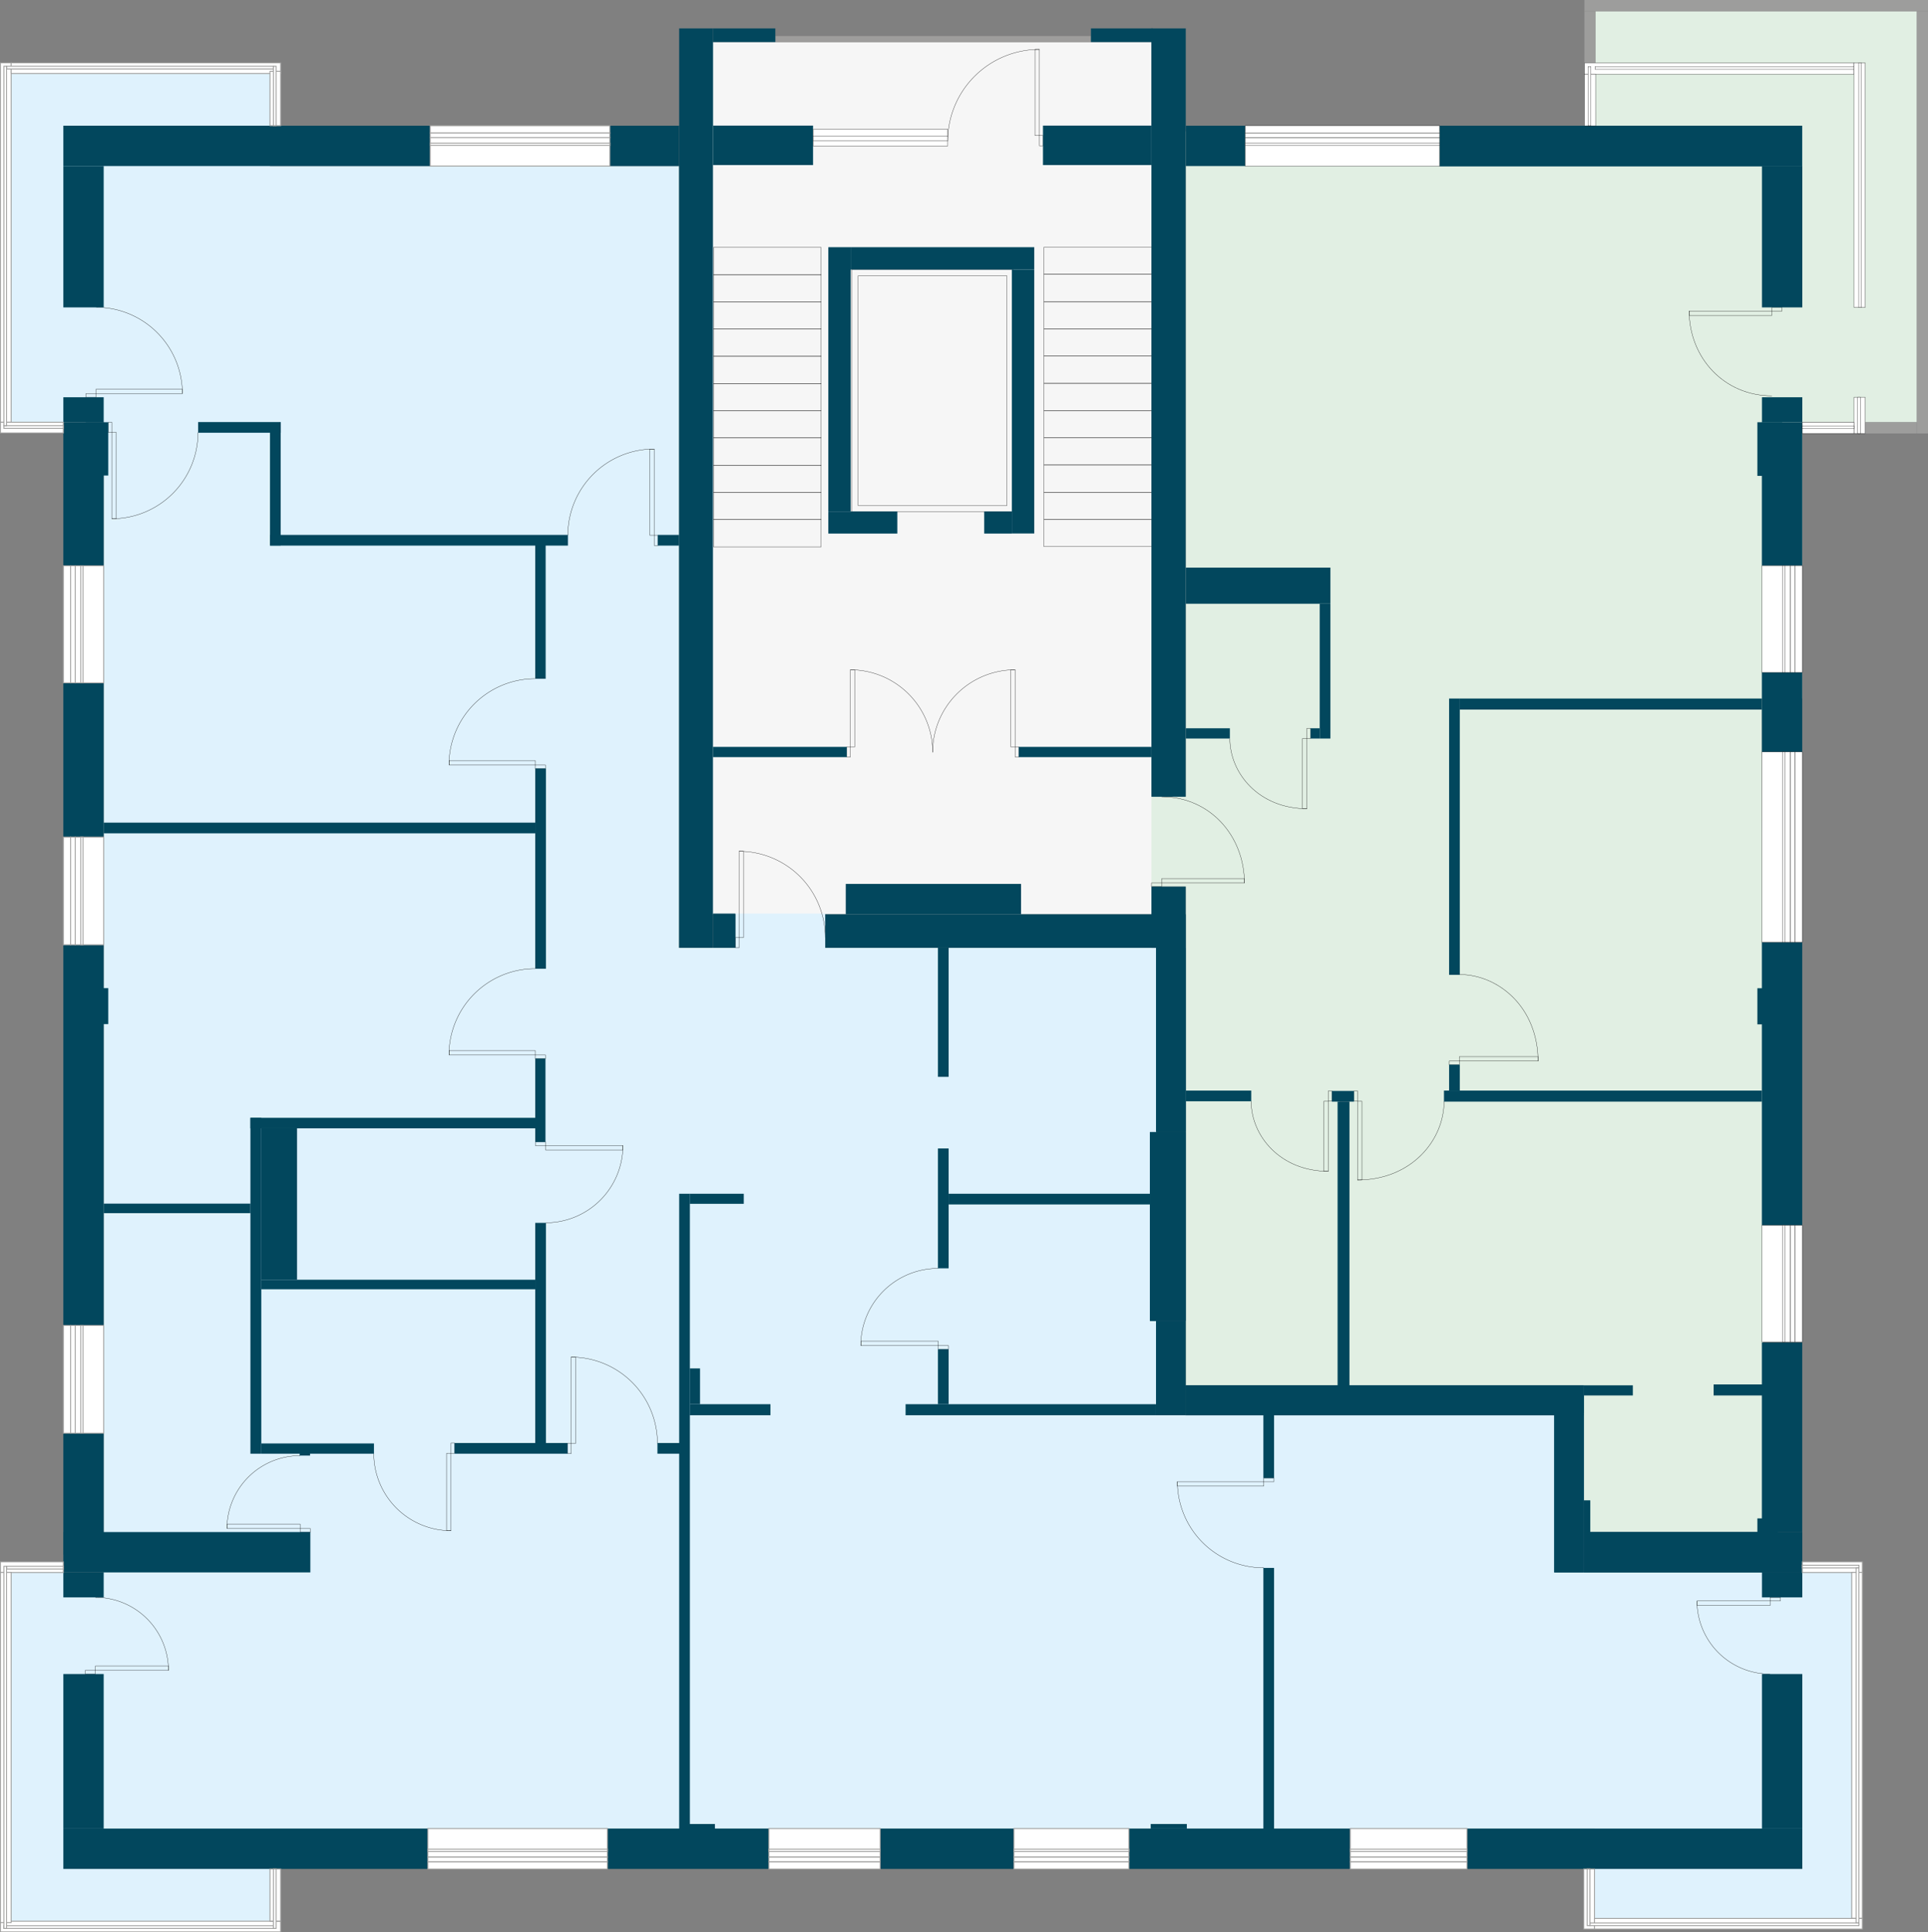 <svg id="3.4_4" viewBox="0 0 2145.8 2150.4">
  <rect x="0" y="0" width="2145.8" height="2150.4" fill="#808080" stroke="none"/>
  <rect width="490.1" height="970.7" x="792.8" y="46.8" fill="#f6f6f6"/>
  <polygon fill="#e1efe3" data-id-flat="1903" class="hovered_flat_at_plan flat_plan_3" fill-rule="evenodd" points="1775.8 12.5 1775.9 146.2 1319.7 146.2 1319.7 886.7 1281.5 886.7 1281.5 986.7 1319.7 986.7 1319.7 1541.7 1490.8 1541.7 1490.8 1226 1501.8 1226 1501.8 1553 1762.7 1553 1762.7 1705.1 1962.2 1705.1 1962.2 1553 1961 777.4 2005.9 777.4 2005.9 469.9 2133.4 469.9 2133.4 12.5 1775.8 12.5"/>
  <polygon fill="#dff2fd" data-id-flat="1902" class="hovered_flat_at_plan flat_plan_5" points="1762.7 1749.9 1762.7 1575 1286.8 1575 1286.6 1054.8 918.5 1054.8 918.5 1016.7 818.5 1016.7 818.5 1054.8 755.8 1054.8 755.8 595.3 755.8 184.8 300.5 184.8 300.5 81.8 12.4 81.8 12.4 469.9 115.4 469.9 115.4 1749.9 12.4 1749.9 12.4 2138.1 300.5 2138.1 300.5 2035 1406.1 2035 1774.6 2035 1774.6 2135 2060.9 2135 2060.9 1749.9 1762.7 1749.9"/>
  <g fill="none" stroke="#000" stroke-width=".3" stroke-miterlimit="10">
    <rect width="5" height="78" x="1449.6" y="821.9"/>
    <rect width="4" height="11.4" x="1454.6" y="810.5"/>
    <path d="M1454.6 900c-53 0-85.8-39-85.8-78"/>
  </g>
  <g fill="none" stroke="#000" stroke-width=".3" stroke-miterlimit="10">
    <rect width="5" height="78" x="1473.4" y="1225.6"/>
    <rect width="4" height="11.4" x="1478.4" y="1214.1"/>
    <path d="M1478.3 1303.5c-53 0-85.8-39-85.8-78"/>
  </g>
  <g fill="none" stroke="#000" stroke-width=".3" stroke-miterlimit="10">
    <rect width="5" height="87.6" x="1510.8" y="1225.6"/>
    <rect width="4" height="11.4" x="1506.9" y="1214.1"/>
    <path d="M1510.8 1313.2c59.6 0 96.4-43.8 96.4-87.6"/>
  </g>
  <g fill="none" stroke="#000" stroke-width=".3" stroke-miterlimit="10">
    <rect width="87.6" height="5" x="1624.2" y="1175.9"/>
    <rect width="11.4" height="4" x="1612.8" y="1180.9"/>
    <path d="M1711.8 1181c0-59.7-43.8-96.5-87.6-96.5"/>
  </g>
  <g fill="none" stroke="#000" stroke-width=".3" stroke-miterlimit="10">
    <rect width="92" height="5" x="1880" y="346.1"/>
    <rect width="11.4" height="4" x="1972" y="342.1"/>
    <path d="M1880 346c0 52.3 39 94.5 92 94.5"/>
  </g>
  <g fill="none" stroke="#000" stroke-width=".3" stroke-miterlimit="10">
    <rect width="92" height="5" x="1293" y="977.7"/>
    <rect width="11.4" height="4" x="1281.5" y="982.7"/>
    <path d="M1385 982.7c0-53-39-96-92-96"/>
  </g>
  <g fill="none" stroke="#000" stroke-width=".3" stroke-miterlimit="10">
    <rect width="96" height="5" x="499.7" y="846.4"/>
    <rect width="11.4" height="4" x="595.7" y="851.4"/>
    <path d="M499.7 851.3a96 96 0 0 1 96-96"/>
  </g>
  <g fill="none" stroke="#000" stroke-width=".3" stroke-miterlimit="10">
    <rect width="96" height="5" x="499.7" y="1169.1"/>
    <rect width="11.4" height="4" x="595.7" y="1174.1"/>
    <path d="M499.7 1174a96 96 0 0 1 96-96"/>
  </g>
  <g fill="none" stroke="#000" stroke-width=".3" stroke-miterlimit="10">
    <rect width="5" height="96" x="635.7" y="1510.3"/>
    <rect width="4" height="11.4" x="631.7" y="1606.3"/>
    <path d="M635.7 1510.3a96 96 0 0 1 96 96"/>
  </g>
  <g fill="none" stroke="#000" stroke-width=".3" stroke-miterlimit="10">
    <rect width="96" height="5" x="1310.5" y="1648.9"/>
    <rect width="11.4" height="4" x="1406.5" y="1644.9"/>
    <path d="M1310.4 1648.8a96 96 0 0 0 96 96"/>
  </g>
  <g fill="none" stroke="#000" stroke-width=".3" stroke-miterlimit="10">
    <rect width="81.3" height="5" x="252.7" y="1696.1"/>
    <rect width="11.4" height="4" x="334" y="1701.1"/>
    <path d="M252.6 1701A81.3 81.3 0 0 1 334 1620"/>
  </g>
  <g fill="none" stroke="#000" stroke-width=".3" stroke-miterlimit="10">
    <rect width="81.3" height="5" x="106.2" y="1854"/>
    <rect width="11.4" height="4" x="94.8" y="1859"/>
    <path d="M187.5 1859a81.3 81.3 0 0 0-81.3-81.3"/>
  </g>
  <g fill="none" stroke="#000" stroke-width=".3" stroke-miterlimit="10">
    <rect width="81.3" height="5" x="1888.8" y="1781.7"/>
    <rect width="11.4" height="4" x="1970.1" y="1777.7"/>
    <path d="M1888.7 1781.7a81.3 81.3 0 0 0 81.3 81.3"/>
  </g>
  <g fill="none" stroke="#000" stroke-width=".3" stroke-miterlimit="10">
    <rect width="5" height="96" x="822.5" y="947.4"/>
    <rect width="4" height="11.4" x="818.5" y="1043.4"/>
    <path d="M822.5 947.4a96 96 0 0 1 96 96"/>
  </g>
  <g fill="none" stroke="#000" stroke-width=".3" stroke-miterlimit="10">
    <rect width="5" height="96" x="124.5" y="481.3"/>
    <rect width="4" height="11.4" x="120.5" y="469.9"/>
    <path d="M124.4 577.3a96 96 0 0 0 96-96"/>
  </g>
  <g fill="none" stroke="#000" stroke-width=".3" stroke-miterlimit="10">
    <rect width="96" height="5" x="106.9" y="433.1"/>
    <rect width="11.4" height="4" x="95.5" y="438.1"/>
    <path d="M203 438a96 96 0 0 0-96-96"/>
  </g>
  <g fill="none" stroke="#000" stroke-width=".3" stroke-miterlimit="10">
    <rect width="5" height="96" x="723.2" y="499.7"/>
    <rect width="4" height="11.4" x="728.2" y="595.7"/>
    <path d="M728 499.7a96 96 0 0 0-96 96"/>
  </g>
  <g fill="none" stroke="#000" stroke-width=".3" stroke-miterlimit="10">
    <rect width="86.1" height="5" x="607.2" y="1274.8"/>
    <rect width="11.4" height="4" x="595.8" y="1270.9"/>
    <path d="M693.3 1274.8a86 86 0 0 1-86 86"/>
  </g>
  <g fill="none" stroke="#000" stroke-width=".3" stroke-miterlimit="10">
    <rect width="86.1" height="5" x="958.2" y="1492.6"/>
    <rect width="11.4" height="4" x="1044.3" y="1497.6"/>
    <path d="M958 1497.6a86 86 0 0 1 86.2-86"/>
  </g>
  <g fill="none" stroke="#000" stroke-width=".3" stroke-miterlimit="10">
    <rect width="5" height="86.1" x="497" y="1617.4"/>
    <rect width="4" height="11.4" x="502" y="1605.9"/>
    <path d="M502 1703.5a86 86 0 0 1-86-86"/>
  </g>
  <g fill="none" stroke="#000" stroke-width=".3" stroke-miterlimit="10">
    <rect width="119.8" height="30.3" x="794.1" y="275.4"/>
    <rect width="119.8" height="30.3" x="794.1" y="305.6"/>
    <rect width="119.8" height="30.3" x="794.1" y="335.9"/>
    <rect width="119.8" height="30.3" x="794.1" y="366.2"/>
    <rect width="119.8" height="30.3" x="794.1" y="396.5"/>
    <rect width="119.8" height="30.3" x="794.1" y="426.8"/>
    <rect width="119.8" height="30.3" x="794.1" y="457.1"/>
    <rect width="119.8" height="30.3" x="794.1" y="487.4"/>
    <rect width="119.8" height="30.3" x="794.1" y="517.7"/>
    <rect width="119.8" height="30.3" x="794.1" y="548"/>
    <rect width="119.8" height="30.3" x="794.1" y="578.3"/>
  </g>
  <g fill="none" stroke="#000" stroke-width=".3" stroke-miterlimit="10">
    <rect width="119.8" height="30.3" x="1161.9" y="275.1"/>
    <rect width="119.8" height="30.3" x="1161.9" y="305.4"/>
    <rect width="119.8" height="30.3" x="1161.9" y="335.7"/>
    <rect width="119.8" height="30.3" x="1161.9" y="366"/>
    <rect width="119.8" height="30.3" x="1161.9" y="396.3"/>
    <rect width="119.8" height="30.3" x="1161.9" y="426.6"/>
    <rect width="119.8" height="30.3" x="1161.9" y="456.9"/>
    <rect width="119.8" height="30.3" x="1161.9" y="487.2"/>
    <rect width="119.8" height="30.3" x="1161.9" y="517.5"/>
    <rect width="119.8" height="30.3" x="1161.9" y="547.8"/>
    <rect width="119.8" height="30.3" x="1161.9" y="578.1"/>
  </g>
  <rect width="179.9" height="269.6" x="947.9" y="300" fill="none" stroke="#000" stroke-width=".3" stroke-miterlimit="10"/>
  <rect width="165.9" height="255.4" x="954.9" y="307.1" fill="none" stroke="#000" stroke-width=".3" stroke-miterlimit="10"/>
  <g fill="none" stroke="#000" stroke-width=".3" stroke-miterlimit="10">
    <rect width="5" height="96" x="1151.9" y="54.9"/>
    <rect width="4" height="11.4" x="1156.9" y="150.9"/>
    <path d="M1156.8 55a102 102 0 0 0-102 102"/>
  </g>
  <g fill="none" stroke="#000" stroke-width=".3" stroke-miterlimit="10">
    <rect width="5" height="85.6" x="1124.9" y="745.5"/>
    <rect width="4" height="11.4" x="1129.9" y="831.1"/>
    <path d="M1129.8 745.4a91.8 91.8 0 0 0-91.8 91.8"/>
  </g>
  <g fill="none" stroke="#000" stroke-width=".3" stroke-miterlimit="10">
    <rect width="5" height="85.6" x="946.4" y="745.5"/>
    <rect width="4" height="11.4" x="942.4" y="831.1"/>
    <path d="M946.3 745.4a91.8 91.8 0 0 1 91.8 91.8"/>
  </g>
  <g fill="#02475d">
    <rect width="44.9" height="159.6" x="1960.9" y="469.9"/>
    <rect width="27.5" height="59.7" x="1955.9" y="469.9"/>
    <rect width="403.5" height="45.3" x="1602.3" y="139.9"/>
    <rect width="66.3" height="44.9" x="1319.7" y="139.9"/>
    <rect width="38.1" height="746.8" x="1281.5" y="139.9"/>
    <rect width="38.1" height="68.2" x="1281.5" y="986.7"/>
    <rect width="31.8" height="205" x="1287.9" y="1054.9"/>
    <rect width="39.8" height="210.1" x="1279.9" y="1259.9"/>
    <rect width="32.8" height="102.9" x="1286.8" y="1470"/>
    <rect width="443.1" height="31.2" x="1319.7" y="1541.7"/>
    <rect width="33" height="177.1" x="1729.7" y="1572.9"/>
    <rect width="7.2" height="80.1" x="1762.7" y="1669.9"/>
    <rect width="235.9" height="44.9" x="1769.9" y="1705.1"/>
    <rect width="44.9" height="211.1" x="1960.9" y="1494"/>
    <rect width="22.9" height="34.3" x="1955.9" y="1689.8"/>
    <rect width="55" height="12.3" x="1907.2" y="1540.7"/>
    <rect width="54.6" height="11.3" x="1762.7" y="1541.7"/>
    <rect width="44.9" height="314.9" x="1960.9" y="1048.8"/>
    <rect width="22.9" height="40.2" x="1955.9" y="1099.8"/>
    <rect width="353.8" height="12.3" x="1607.1" y="1213.7"/>
    <rect width="11.9" height="28.8" x="1612.8" y="1184.9"/>
    <rect width="11.9" height="307.5" x="1612.8" y="777.4"/>
    <rect width="336.3" height="12.3" x="1624.6" y="777.4"/>
    <rect width="44.9" height="88.4" x="1960.9" y="748.4"/>
    <rect width="161" height="40.2" x="1319.7" y="631.7"/>
    <rect width="11.9" height="149.9" x="1468.8" y="672"/>
    <rect width="10.2" height="11.4" x="1458.6" y="810.5"/>
    <rect width="49.1" height="11.4" x="1319.7" y="810.5"/>
    <rect width="13.1" height="316.8" x="1488.7" y="1226"/>
    <rect width="24.6" height="11.9" x="1482.3" y="1214.1"/>
    <rect width="72.9" height="11.9" x="1319.7" y="1213.7"/>
    <rect width="44.9" height="27.8" x="1961" y="442.1"/>
    <rect width="44.9" height="157.3" x="1961" y="184.8"/>
  </g>
  <g fill="#fff" stroke="#000" stroke-width=".3" stroke-miterlimit="10">
    <rect width="31.8" height="118.9" x="1961" y="629.5"/>
    <rect width="8.1" height="118.9" x="1997.8" y="629.5"/>
    <rect width="5.1" height="118.9" x="1992.7" y="629.5"/>
    <rect width="2.5" height="118.9" x="1984" y="629.5"/>
    <rect width="216.4" height="31.8" x="1385.9" y="153.1"/>
    <rect width="216.4" height="8.1" x="1385.9" y="139.9"/>
    <rect width="216.4" height="5.1" x="1385.9" y="148"/>
    <rect width="216.4" height="2.5" x="1385.9" y="159.3"/>
    <rect width="31.8" height="211.9" x="1961" y="836.8"/>
    <rect width="8.1" height="211.9" x="1997.8" y="836.8"/>
    <rect width="5.1" height="211.9" x="1992.7" y="836.8"/>
    <rect width="2.5" height="211.9" x="1984" y="836.8"/>
    <g>
      <rect width="31.8" height="129.9" x="1961" y="1363.6"/>
      <rect width="8.1" height="129.9" x="1997.8" y="1363.6"/>
      <rect width="5.1" height="129.9" x="1992.7" y="1363.6"/>
      <rect width="2.5" height="129.9" x="1984" y="1363.6"/>
    </g>
    <g>
      <rect width="300" height="12.5" x="1763.4" y="70"/>
      <rect width="288.1" height="3.2" x="1775.3" y="74"/>
    </g>
    <g>
      <rect width="12.5" height="272.1" x="2063.4" y="70"/>
      <rect width="3.2" height="272.1" x="2068.6" y="70"/>
    </g>
    <g>
      <rect width="12.5" height="40.3" x="2063.4" y="442.1"/>
      <rect width="3.2" height="40.3" x="2067.4" y="442.1"/>
    </g>
    <g>
      <rect width="12.5" height="57.5" x="1763.4" y="82.5"/>
      <rect width="3.2" height="65.9" x="1767.4" y="74"/>
    </g>
    <g>
      <rect width="57.5" height="12.5" x="2005.9" y="469.9"/>
      <rect width="57.5" height="3.2" x="2005.9" y="473.9"/>
    </g>
  </g>
  <rect width="12.5" height="57.5" x="1763.4" y="12.5" fill="#9d9d9c"/>
  <rect width="12.5" height="469.9" x="2133.4" y="12.5" fill="#9d9d9c"/>
  <rect width="57.5" height="12.5" x="2075.9" y="469.9" fill="#9d9d9c"/>
  <rect width="382.5" height="12.5" x="1763.4" fill="#9d9d9c"/>
  <g fill="#02475d">
    <rect width="274.9" height="44.9" x="70.5" y="1705"/>
    <rect width="44.9" height="135" x="70.5" y="1595"/>
    <rect width="44.9" height="171.6" x="70.5" y="759.9"/>
    <rect width="44.9" height="423.5" x="70.5" y="1051.5"/>
    <rect width="44.9" height="40" x="75.6" y="1099.7"/>
    <rect width="44.9" height="159.7" x="70.5" y="469.9"/>
    <rect width="408.3" height="44.9" x="70.5" y="139.9"/>
    <rect width="77" height="44.9" x="678.8" y="139.9"/>
    <rect width="37.7" height="915" x="755.8" y="139.8"/>
    <rect width="25" height="59.3" x="95.5" y="469.9"/>
    <rect width="11.9" height="125.6" x="300.5" y="481.5"/>
    <rect width="92" height="11.9" x="220.5" y="469.7"/>
    <rect width="331.6" height="11.9" x="300.5" y="595.3"/>
    <rect width="23.7" height="11.9" x="732.1" y="595.3"/>
    <rect width="11.6" height="154.2" x="595.7" y="601.2"/>
    <rect width="11.9" height="222.8" x="595.7" y="855.3"/>
    <rect width="480.3" height="11.9" x="115.4" y="915.5"/>
    <rect width="11.4" height="92.8" x="595.7" y="1178.1"/>
    <rect width="325.6" height="11.7" x="278.7" y="1244"/>
    <rect width="12.1" height="373.8" x="278.7" y="1244"/>
    <rect width="125.4" height="11.4" x="290.8" y="1606.4"/>
    <rect width="11.6" height="4.3" x="333.5" y="1615.6"/>
    <rect width="125.8" height="11.9" x="505.9" y="1605.9"/>
    <rect width="11.9" height="249.3" x="595.7" y="1360.9"/>
    <rect width="305" height="10.6" x="290.8" y="1424.2"/>
    <rect width="163.3" height="10.6" x="115.4" y="1339.5"/>
    <rect width="405.7" height="44.9" x="70.5" y="2035"/>
    <rect width="44.9" height="27.8" x="70.5" y="1749.9"/>
    <rect width="44.9" height="172" x="70.5" y="1863"/>
    <rect width="44.9" height="27.8" x="70.5" y="442.1"/>
    <rect width="44.9" height="157.3" x="70.5" y="184.8"/>
    <rect width="44.9" height="27.8" x="1961" y="1749.9"/>
    <rect width="44.9" height="172" x="1961" y="1863"/>
    <rect width="179.6" height="44.9" x="676.1" y="2035"/>
    <rect width="149.9" height="44.9" x="978.6" y="2035"/>
    <rect width="246.2" height="44.9" x="1256.5" y="2035"/>
    <rect width="39.8" height="12.5" x="755.9" y="2029.9"/>
    <rect width="11.9" height="701.5" x="755.9" y="1328.5"/>
    <rect width="60.1" height="11.2" x="767.7" y="1328.5"/>
    <rect width="26.8" height="11.9" x="731.7" y="1605.9"/>
    <rect width="11.4" height="39.8" x="767.7" y="1522.9"/>
    <rect width="89.8" height="12.3" x="767.7" y="1562.7"/>
    <rect width="278.7" height="12.3" x="1007.9" y="1562.7"/>
    <rect width="25" height="38.1" x="793.5" y="1016.7"/>
    <rect width="401.1" height="37.3" x="918.5" y="1017.5"/>
    <rect width="40.2" height="5.1" x="1280.7" y="2029.9"/>
    <rect width="11.9" height="290.2" x="1406.1" y="1744.9"/>
    <rect width="11.9" height="69.9" x="1406.1" y="1575"/>
    <rect width="373.2" height="44.9" x="1632.7" y="2035"/>
    <rect width="11.9" height="133.4" x="1043.9" y="1278.1"/>
    <rect width="11.9" height="61.1" x="1043.9" y="1501.6"/>
    <rect width="11.9" height="143.6" x="1043.9" y="1054.8"/>
    <rect width="224.1" height="11.9" x="1055.8" y="1328.5"/>
    <rect width="33" height="205" x="1286.6" y="1054.8"/>
    <rect width="39.8" height="210.1" x="1279.8" y="1259.9"/>
    <rect width="32.8" height="105" x="1286.6" y="1470"/>
    <rect width="443.3" height="33.3" x="1319.4" y="1541.8"/>
    <rect width="32.6" height="174.9" x="1730.1" y="1575"/>
    <rect width="7.2" height="80.1" x="1762.7" y="1669.9"/>
    <rect width="235.9" height="44.9" x="1769.9" y="1705"/>
    <rect width="39.8" height="168.6" x="290.8" y="1255.6"/>
  </g>
  <g fill="#fff" stroke="#9d9d9c" stroke-miterlimit="10">
    <rect width="199.9" height="31.8" x="476.2" y="2035"/>
    <rect width="199.9" height="8.1" x="476.2" y="2071.9"/>
    <rect width="199.9" height="5.1" x="476.2" y="2066.8"/>
    <rect width="199.9" height="2.5" x="476.2" y="2058"/>
    <rect width="31.8" height="120" x="83.6" y="1475"/>
    <rect width="8.1" height="120" x="70.5" y="1475"/>
    <rect width="5.1" height="120" x="78.6" y="1475"/>
    <rect width="2.5" height="120" x="89.9" y="1475"/>
    <rect width="31.8" height="120" x="83.6" y="931.5"/>
    <rect width="8.1" height="120" x="70.5" y="931.5"/>
    <rect width="5.1" height="120" x="78.6" y="931.5"/>
    <rect width="2.5" height="120" x="89.9" y="931.5"/>
    <rect width="31.8" height="130.4" x="83.6" y="629.6"/>
    <rect width="8.1" height="130.4" x="70.5" y="629.6"/>
    <rect width="5.1" height="130.4" x="78.6" y="629.6"/>
    <rect width="2.5" height="130.4" x="89.9" y="629.6"/>
    <rect width="200" height="31.8" x="478.8" y="153"/>
    <rect width="200" height="8.1" x="478.8" y="139.9"/>
    <rect width="200" height="5.1" x="478.8" y="148"/>
    <rect width="200" height="2.5" x="478.8" y="159.3"/>
    <rect width="123.9" height="31.8" x="855.7" y="2035"/>
    <rect width="123.9" height="8.1" x="855.7" y="2071.9"/>
    <rect width="123.9" height="5.1" x="855.7" y="2066.8"/>
    <rect width="123.9" height="2.5" x="855.7" y="2058"/>
    <rect width="128" height="31.8" x="1128.5" y="2035"/>
    <rect width="128" height="8.1" x="1128.5" y="2071.9"/>
    <rect width="128" height="5.1" x="1128.5" y="2066.8"/>
    <rect width="128" height="2.5" x="1128.5" y="2058"/>
    <rect width="129.9" height="31.8" x="1502.8" y="2035"/>
    <rect width="11.9" height="66.9" x="1762.7" y="2079.9"/>
    <rect width="129.9" height="8.1" x="1502.8" y="2071.9"/>
    <rect width="129.9" height="5.1" x="1502.8" y="2066.8"/>
    <rect width="3" height="63.1" x="1766.5" y="2079.9"/>
    <rect width="66.9" height="11.9" x="2005.9" y="1738.1"/>
    <rect width="11.9" height="400" x=".5" y="69.9"/>
    <rect width="63.1" height="3" x="2005.9" y="1741.9"/>
    <rect width="300" height="11.9" x="12.4" y="69.9"/>
    <rect width="296.9" height="3" x="7.4" y="73.7"/>
    <rect width="70" height="11.9" x=".5" y="469.9"/>
    <rect width="66.2" height="3" x="4.3" y="473.7"/>
    <rect width="129.9" height="2.5" x="1502.8" y="2058"/>
    <rect width="3" height="400" x="4.3" y="73.7"/>
    <rect width="11.9" height="60.6" x="300.5" y="79.3"/>
    <rect width="3" height="66.2" x="304.3" y="73.7"/>
    <rect width="311.9" height="11.9" x=".5" y="2138.1"/>
    <rect width="300" height="3" x="4.3" y="2143.1"/>
    <rect width="70" height="11.9" x=".5" y="1738.1"/>
    <rect width="63.1" height="3" x="7.4" y="1743.1"/>
    <rect width="11.9" height="389.7" x=".5" y="1749.9"/>
    <rect width="3" height="403" x="4.3" y="1743.1"/>
    <rect width="11.9" height="58.1" x="300.5" y="2079.9"/>
    <rect width="3" height="66.2" x="304.3" y="2079.9"/>
    <rect width="11.9" height="385" x="2060.9" y="1749.9"/>
    <polygon points="2072.8 2146.8 2072.8 2135.4 2072.8 2135 1774.6 2135 1774.6 2146.8 2072.8 2146.8 2072.8 2146.8"/>
    <rect width="299.4" height="3" x="1769.6" y="2140"/>
    <rect width="3" height="395" x="2065.9" y="1744.9"/>
  </g>
  <rect width="351.3" height="6.8" x="862.9" y="40.1" fill="#9e9d9c"/>
  <rect width="69.3" height="15.2" x="793.6" y="31.6" fill="#02475d"/>
  <rect width="68.7" height="15.2" x="1214.2" y="31.6" fill="#02475d"/>
  <rect width="37.7" height="108.3" x="755.9" y="31.6" fill="#02475d"/>
  <rect width="38.3" height="108.3" x="1281.4" y="31.6" fill="#02475d"/>
  <rect width="111.4" height="43.9" x="793.5" y="139.8" fill="#02475d"/>
  <rect width="120.6" height="43.9" x="1160.8" y="139.8" fill="#02475d"/>
  <rect width="76.8" height="24.6" x="921.9" y="569.2" fill="#02475d"/>
  <rect width="24.9" height="294" x="921.9" y="275.1" fill="#02475d"/>
  <rect width="204.3" height="24.9" x="946.8" y="275.1" fill="#02475d"/>
  <rect width="24.9" height="293.7" x="1126.2" y="300" fill="#02475d"/>
  <rect width="30.8" height="24.6" x="1095.4" y="569.2" fill="#02475d"/>
  <g fill="#fff" stroke="#000" stroke-width=".3" stroke-miterlimit="10">
    <rect width="149.8" height="18.4" x="905" y="144"/>
    <rect width="149.8" height="5.3" x="905" y="151.3"/>
  </g>
  <rect width="148.9" height="11.4" x="793.5" y="831.2" fill="#02475d"/>
  <rect width="147.6" height="11.4" x="1133.8" y="831.2" fill="#02475d"/>
  <rect width="195.1" height="33.8" x="941.3" y="983.7" fill="#02475d"/>
</svg>
